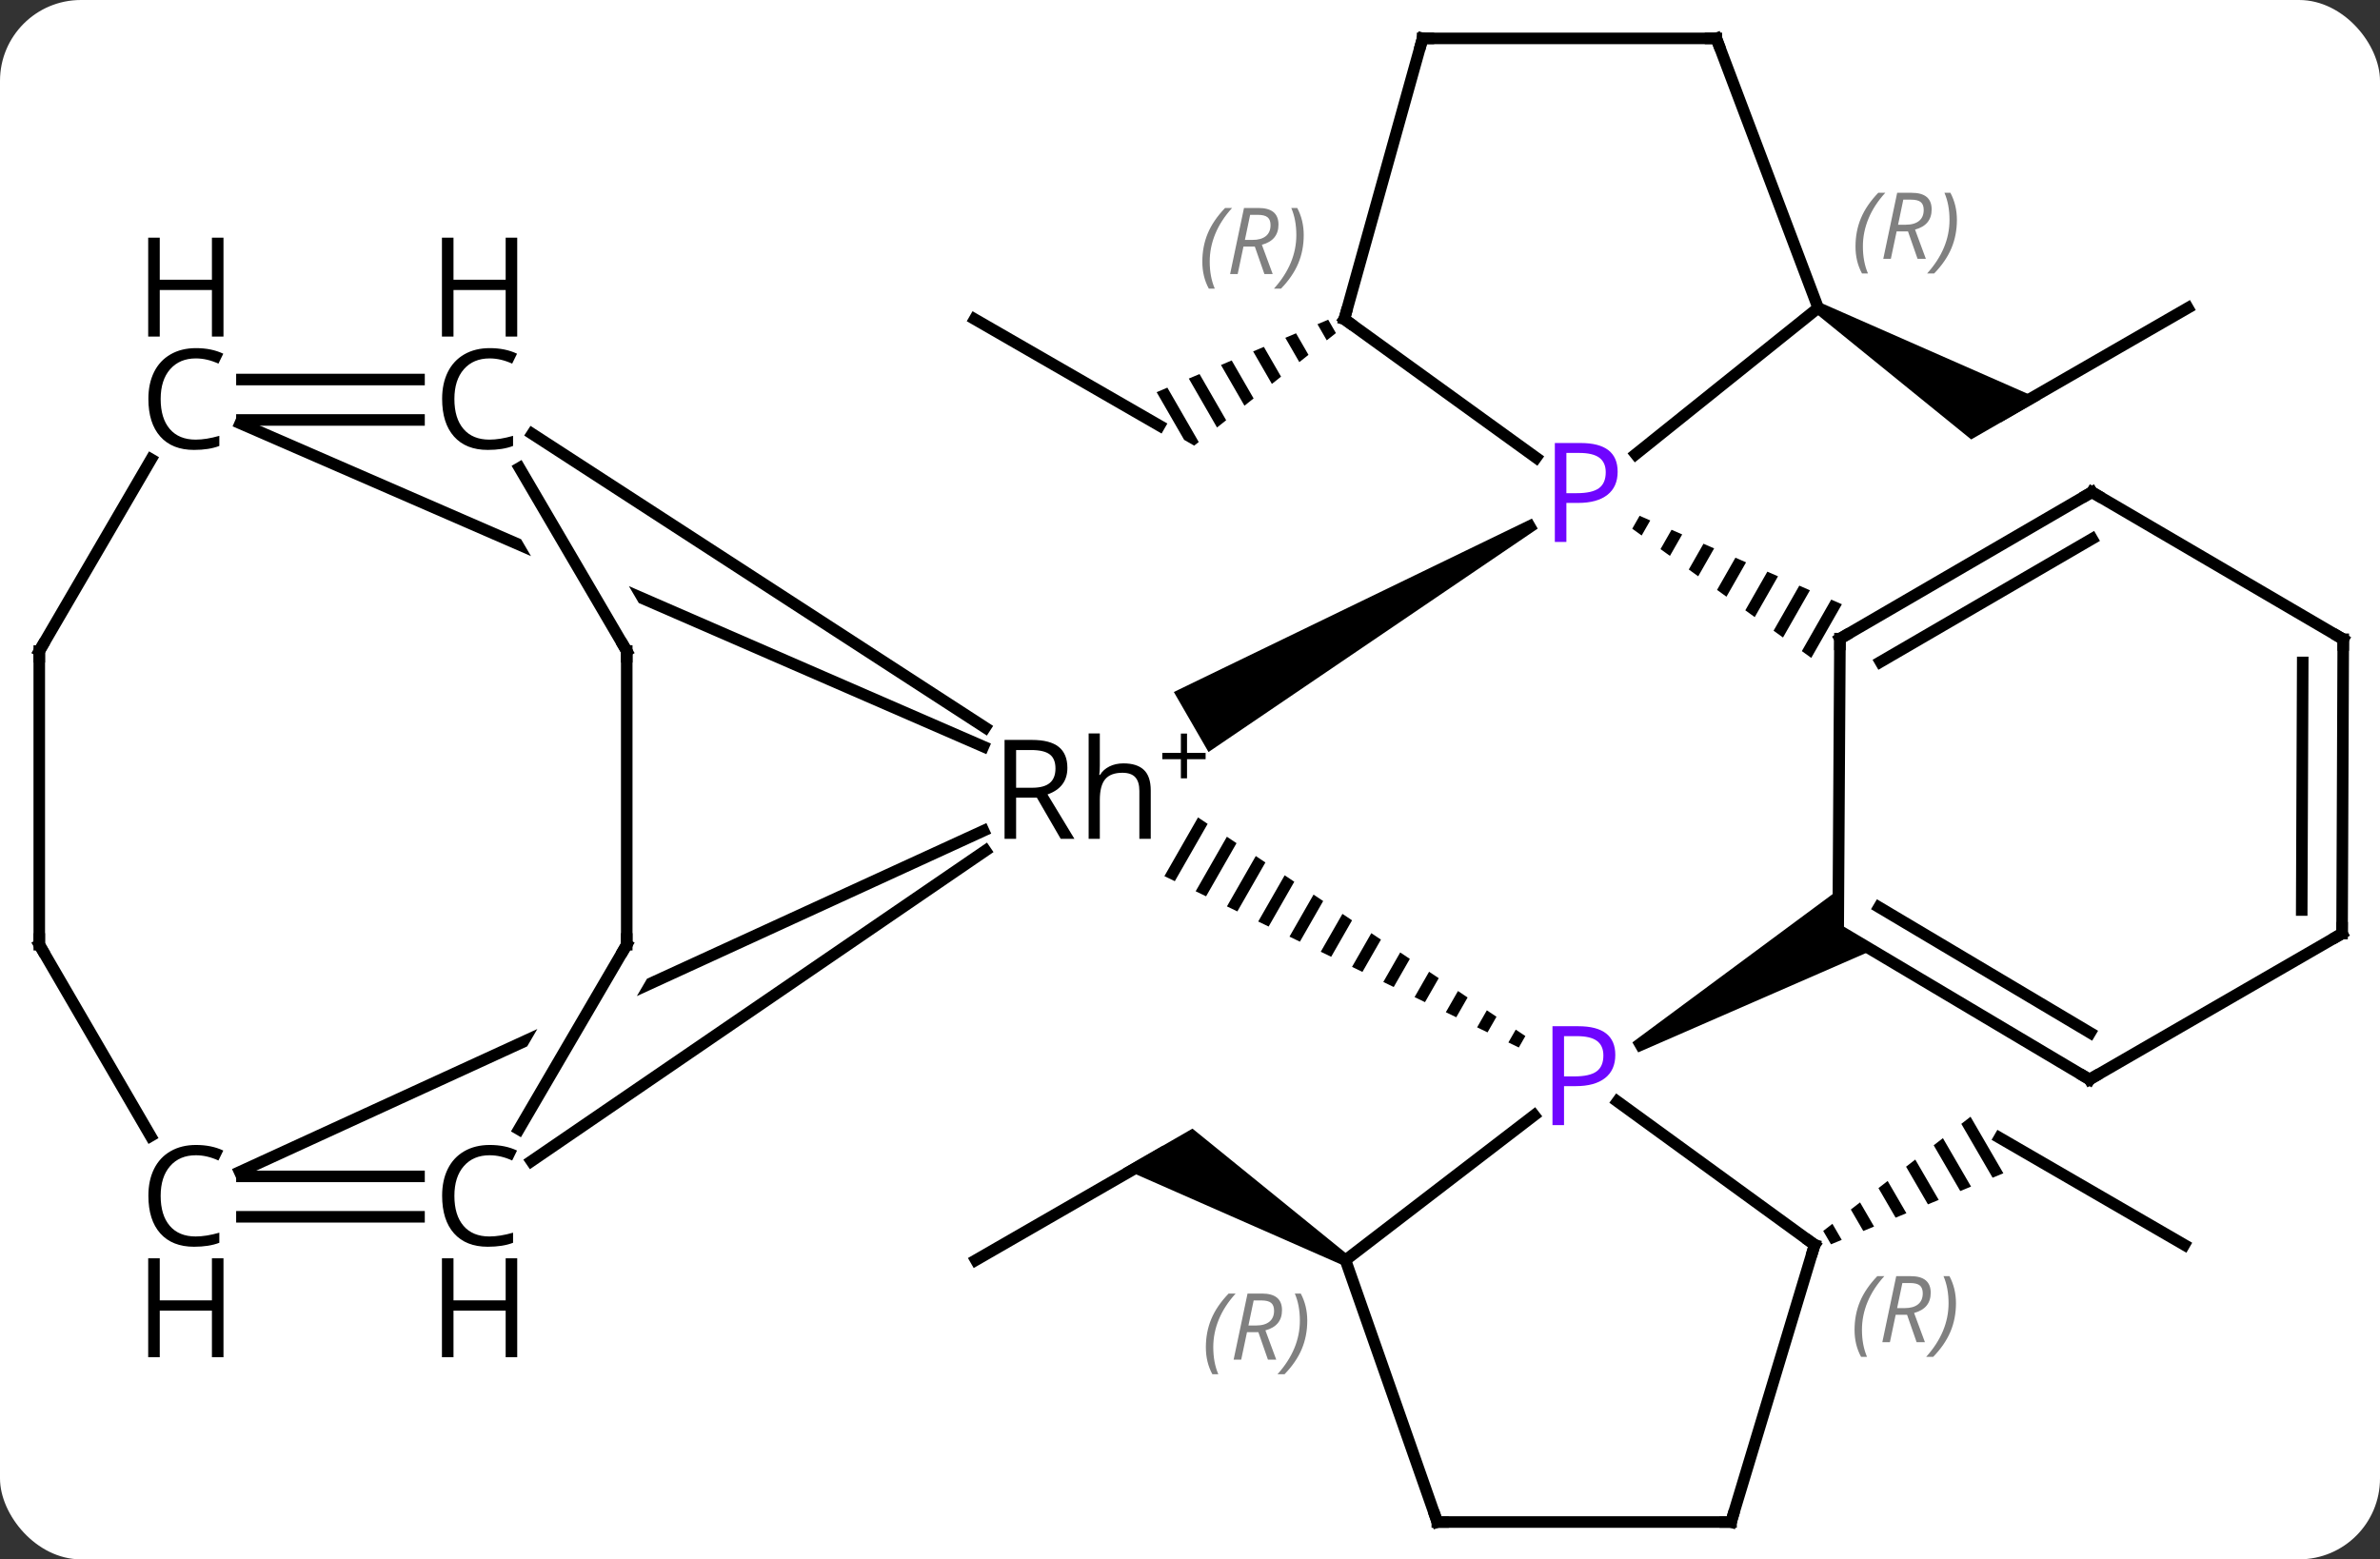<svg width="206" viewBox="0 0 206 135" style="fill-opacity:1; color-rendering:auto; color-interpolation:auto; text-rendering:auto; stroke:black; stroke-linecap:square; stroke-miterlimit:10; shape-rendering:auto; stroke-opacity:1; fill:black; stroke-dasharray:none; font-weight:normal; stroke-width:1; font-family:'Open Sans'; font-style:normal; stroke-linejoin:miter; font-size:12; stroke-dashoffset:0; image-rendering:auto;" height="135" class="cas-substance-image" xmlns:xlink="http://www.w3.org/1999/xlink" xmlns="http://www.w3.org/2000/svg"><rect x="0" y="0" width="206" height="135" fill="#333333" stroke="none"/><svg class="cas-substance-single-component"><rect y="0" x="0" width="206" stroke="none" ry="7" rx="7" height="135" fill="white" class="cas-substance-group"/><svg y="0" x="0" width="206" viewBox="0 0 206 135" style="fill:black;" height="135" class="cas-substance-single-component-image"><svg><g><clipPath id="clipPath_a735bacac08e4154a4ea25e7f8462bf81" clipPathUnits="userSpaceOnUse"><path d="M-858.452 -653.963 L-853.271 -650.937 L-869.791 -622.654 L-874.972 -625.68 L-858.452 -653.963 ZM-823.655 -682.558 L-907.662 -644.02 L-890.984 -607.663 L-806.977 -646.201 L-823.655 -682.558 Z"/></clipPath><clipPath id="clipPath_a735bacac08e4154a4ea25e7f8462bf82" clipPathUnits="userSpaceOnUse"><path d="M-869.796 -701.144 L-853.269 -672.916 L-858.447 -669.885 L-874.974 -698.113 L-869.796 -701.144 ZM-891.376 -716.228 L-907.331 -679.548 L-823.264 -642.98 L-807.308 -679.66 L-891.376 -716.228 Z"/></clipPath><g transform="translate(912,731)" style="text-rendering:geometricPrecision; color-rendering:optimizeQuality; color-interpolation:linearRGB; stroke-linecap:butt; image-rendering:optimizeQuality;"><line y2="-621.903" y1="-631.125" x2="-827.539" x1="-811.54" style="fill:none;"/><path style="stroke:none;" d="M-795.292 -622.336 L-795.792 -621.469 L-814.794 -629.826 L-808.787 -633.289 Z"/><line y2="-623.227" y1="-632.5" x2="-722.938" x1="-738.936" style="fill:none;"/><path style="stroke:none;" d="M-741.442 -634.319 L-742.239 -633.701 L-742.239 -633.701 L-739.532 -629.039 L-738.6 -629.423 L-741.442 -634.319 ZM-743.833 -632.464 L-744.63 -631.846 L-742.33 -627.886 L-742.33 -627.886 L-741.397 -628.27 L-741.397 -628.27 L-743.833 -632.464 ZM-746.224 -630.61 L-747.021 -629.992 L-747.021 -629.992 L-745.128 -626.733 L-745.128 -626.733 L-744.195 -627.117 L-744.195 -627.117 L-746.224 -630.61 ZM-748.615 -628.756 L-749.411 -628.138 L-749.411 -628.138 L-747.926 -625.58 L-747.926 -625.58 L-746.993 -625.964 L-746.993 -625.964 L-748.615 -628.756 ZM-751.005 -626.902 L-751.802 -626.284 L-751.802 -626.284 L-750.724 -624.427 L-750.724 -624.427 L-749.791 -624.811 L-749.791 -624.811 L-751.005 -626.902 ZM-753.396 -625.048 L-754.193 -624.429 L-754.193 -624.429 L-753.521 -623.274 L-752.589 -623.658 L-753.396 -625.048 Z"/><line y2="-703.372" y1="-694.15" x2="-827.641" x1="-811.643" style="fill:none;"/><path style="stroke:none;" d="M-797.038 -703.322 L-797.966 -702.93 L-797.966 -702.93 L-797.162 -701.535 L-796.37 -702.164 L-797.038 -703.322 ZM-799.822 -702.145 L-800.75 -701.753 L-800.75 -701.753 L-799.537 -699.649 L-799.537 -699.649 L-798.745 -700.278 L-798.745 -700.278 L-799.822 -702.145 ZM-802.607 -700.969 L-803.535 -700.577 L-803.535 -700.577 L-801.912 -697.762 L-801.912 -697.762 L-801.12 -698.391 L-801.12 -698.391 L-802.607 -700.969 ZM-805.391 -699.793 L-806.319 -699.4 L-806.319 -699.4 L-804.287 -695.876 L-803.495 -696.505 L-805.391 -699.793 ZM-808.175 -698.616 L-809.103 -698.224 L-809.103 -698.224 L-806.662 -693.99 L-805.87 -694.618 L-805.87 -694.618 L-808.175 -698.616 ZM-810.96 -697.44 L-811.888 -697.047 L-811.888 -697.047 L-809.507 -692.92 L-809.507 -692.92 L-808.639 -692.419 L-808.639 -692.419 L-808.639 -692.419 L-808.639 -692.419 L-808.245 -692.732 L-808.245 -692.732 L-810.96 -697.44 Z"/><line y2="-704.341" y1="-695.119" x2="-722.632" x1="-738.63" style="fill:none;"/><path style="stroke:none;" d="M-754.878 -703.907 L-754.379 -704.774 L-735.377 -696.417 L-741.384 -692.954 Z"/><path style="stroke:none;" d="M-808.307 -660.229 L-811.216 -655.147 L-811.216 -655.147 L-810.314 -654.711 L-810.314 -654.711 L-807.473 -659.673 L-808.307 -660.229 ZM-805.807 -658.559 L-808.51 -653.838 L-808.51 -653.838 L-807.607 -653.402 L-807.607 -653.402 L-804.973 -658.003 L-805.807 -658.559 ZM-803.306 -656.889 L-805.803 -652.529 L-805.803 -652.529 L-804.901 -652.093 L-804.901 -652.093 L-802.473 -656.333 L-802.473 -656.333 L-803.306 -656.889 ZM-800.806 -655.22 L-803.096 -651.22 L-803.096 -651.22 L-802.194 -650.784 L-802.194 -650.784 L-799.973 -654.663 L-799.973 -654.663 L-800.806 -655.22 ZM-798.306 -653.55 L-800.389 -649.911 L-800.389 -649.911 L-799.487 -649.475 L-799.487 -649.475 L-797.473 -652.993 L-798.306 -653.55 ZM-795.806 -651.88 L-797.683 -648.602 L-797.683 -648.602 L-796.78 -648.166 L-794.973 -651.323 L-794.973 -651.323 L-795.806 -651.88 ZM-793.306 -650.21 L-794.976 -647.293 L-794.976 -647.293 L-794.074 -646.857 L-794.074 -646.857 L-792.473 -649.653 L-792.473 -649.653 L-793.306 -650.21 ZM-790.806 -648.54 L-792.269 -645.985 L-792.269 -645.985 L-791.367 -645.548 L-791.367 -645.548 L-789.972 -647.984 L-789.972 -647.984 L-790.806 -648.54 ZM-788.306 -646.87 L-789.562 -644.676 L-789.562 -644.676 L-788.66 -644.239 L-788.66 -644.239 L-787.472 -646.314 L-787.472 -646.314 L-788.306 -646.87 ZM-785.806 -645.201 L-786.856 -643.367 L-785.953 -642.93 L-785.953 -642.93 L-784.972 -644.644 L-784.972 -644.644 L-785.806 -645.201 ZM-783.306 -643.531 L-784.149 -642.058 L-783.247 -641.621 L-783.247 -641.621 L-782.472 -642.974 L-782.472 -642.974 L-783.306 -643.531 ZM-780.805 -641.861 L-781.442 -640.749 L-780.54 -640.312 L-780.54 -640.312 L-779.972 -641.304 L-780.805 -641.861 Z"/><path style="stroke:none;" d="M-779.404 -686.103 L-778.904 -685.237 L-807.398 -665.893 L-810.399 -671.089 Z"/><line y2="-629.542" y1="-659.08" x2="-891.256" x1="-826.869" style="fill:none; clip-path:url(#clipPath_a735bacac08e4154a4ea25e7f8462bf81);"/><line y2="-693.439" y1="-668.008" x2="-865.937" x1="-826.729" style="fill:none;"/><line y2="-694.347" y1="-666.365" x2="-891.212" x1="-826.885" style="fill:none; clip-path:url(#clipPath_a735bacac08e4154a4ea25e7f8462bf82);"/><line y2="-630.472" y1="-657.359" x2="-866.006" x1="-826.702" style="fill:none;"/><path style="stroke:none;" d="M-770.207 -639.891 L-770.708 -640.756 L-752.875 -653.964 L-752.896 -650.486 L-749.943 -648.729 Z"/><line y2="-621.903" y1="-634.442" x2="-795.542" x1="-779.212" style="fill:none;"/><line y2="-623.227" y1="-635.639" x2="-754.934" x1="-772.006" style="fill:none;"/><path style="stroke:none;" d="M-770.085 -686.344 L-770.722 -685.227 L-769.906 -684.639 L-769.906 -684.639 L-769.163 -685.941 L-769.163 -685.941 L-770.085 -686.344 ZM-767.32 -685.135 L-768.275 -683.461 L-768.275 -683.461 L-767.46 -682.873 L-766.399 -684.732 L-767.32 -685.135 ZM-764.556 -683.926 L-765.828 -681.695 L-765.013 -681.106 L-765.013 -681.106 L-763.634 -683.523 L-763.634 -683.523 L-764.556 -683.926 ZM-761.791 -682.717 L-763.382 -679.929 L-763.382 -679.929 L-762.567 -679.34 L-760.87 -682.314 L-761.791 -682.717 ZM-759.027 -681.508 L-760.935 -678.163 L-760.12 -677.574 L-760.12 -677.574 L-758.105 -681.105 L-758.105 -681.105 L-759.027 -681.508 ZM-756.262 -680.299 L-758.489 -676.396 L-758.489 -676.396 L-757.673 -675.808 L-757.673 -675.808 L-755.341 -679.896 L-756.262 -680.299 ZM-753.498 -679.09 L-756.042 -674.63 L-755.227 -674.042 L-755.227 -674.042 L-752.576 -678.687 L-752.576 -678.687 L-753.498 -679.09 Z"/><line y2="-703.372" y1="-691.376" x2="-795.644" x1="-779.043" style="fill:none;"/><line y2="-704.341" y1="-691.672" x2="-754.629" x1="-770.424" style="fill:none;"/><line y2="-625.655" y1="-625.655" x2="-875.732" x1="-891.06" style="fill:none;"/><line y2="-629.155" y1="-629.155" x2="-875.732" x1="-891.06" style="fill:none;"/><line y2="-649.212" y1="-632.647" x2="-908.601" x1="-898.965" style="fill:none;"/><line y2="-698.142" y1="-698.142" x2="-891.06" x1="-875.732" style="fill:none;"/><line y2="-694.642" y1="-694.642" x2="-891.06" x1="-875.732" style="fill:none;"/><line y2="-674.636" y1="-690.491" x2="-857.753" x1="-867.035" style="fill:none;"/><line y2="-674.636" y1="-691.238" x2="-908.601" x1="-898.92" style="fill:none;"/><line y2="-649.212" y1="-633.227" x2="-857.753" x1="-867.09" style="fill:none;"/><line y2="-675.706" y1="-650.486" x2="-752.744" x1="-752.896" style="fill:none;"/><line y2="-637.544" y1="-650.486" x2="-731.141" x1="-752.896" style="fill:none;"/><line y2="-641.585" y1="-652.461" x2="-731.088" x1="-749.37" style="fill:none;"/><line y2="-599.23" y1="-621.903" x2="-787.594" x1="-795.542" style="fill:none;"/><line y2="-599.23" y1="-623.227" x2="-762.169" x1="-754.934" style="fill:none;"/><line y2="-688.393" y1="-675.706" x2="-730.937" x1="-752.744" style="fill:none;"/><line y2="-684.352" y1="-673.697" x2="-730.923" x1="-749.237" style="fill:none;"/><line y2="-727.676" y1="-703.372" x2="-788.868" x1="-795.644" style="fill:none;"/><line y2="-727.676" y1="-704.341" x2="-763.443" x1="-754.629" style="fill:none;"/><line y2="-674.636" y1="-649.212" x2="-908.601" x1="-908.601" style="fill:none;"/><line y2="-649.212" y1="-674.636" x2="-857.753" x1="-857.753" style="fill:none;"/><line y2="-650.18" y1="-637.544" x2="-709.283" x1="-731.141" style="fill:none;"/><line y2="-599.23" y1="-599.23" x2="-762.169" x1="-787.594" style="fill:none;"/><line y2="-675.655" y1="-688.393" x2="-709.181" x1="-730.937" style="fill:none;"/><line y2="-727.676" y1="-727.676" x2="-763.443" x1="-788.868" style="fill:none;"/><line y2="-675.655" y1="-650.18" x2="-709.181" x1="-709.283" style="fill:none;"/><line y2="-673.649" y1="-652.215" x2="-712.689" x1="-712.775" style="fill:none;"/><path style="stroke-linecap:square; stroke:none;" d="M-824.051 -661.941 L-824.051 -658.378 L-825.051 -658.378 L-825.051 -666.941 L-822.691 -666.941 Q-821.113 -666.941 -820.363 -666.339 Q-819.613 -665.738 -819.613 -664.519 Q-819.613 -662.832 -821.332 -662.222 L-819.004 -658.378 L-820.191 -658.378 L-822.254 -661.941 L-824.051 -661.941 ZM-824.051 -662.8 L-822.676 -662.8 Q-821.629 -662.8 -821.137 -663.214 Q-820.644 -663.628 -820.644 -664.472 Q-820.644 -665.316 -821.144 -665.691 Q-821.644 -666.066 -822.754 -666.066 L-824.051 -666.066 L-824.051 -662.8 ZM-813.383 -658.378 L-813.383 -662.535 Q-813.383 -663.316 -813.734 -663.707 Q-814.086 -664.097 -814.852 -664.097 Q-815.867 -664.097 -816.336 -663.542 Q-816.805 -662.988 -816.805 -661.738 L-816.805 -658.378 L-817.773 -658.378 L-817.773 -667.503 L-816.805 -667.503 L-816.805 -664.738 Q-816.805 -664.238 -816.852 -663.91 L-816.789 -663.91 Q-816.508 -664.378 -815.977 -664.644 Q-815.445 -664.91 -814.758 -664.91 Q-813.586 -664.91 -812.992 -664.347 Q-812.398 -663.785 -812.398 -662.566 L-812.398 -658.378 L-813.383 -658.378 Z"/><path style="stroke-linecap:square; stroke:none;" d="M-809.258 -665.819 L-807.648 -665.819 L-807.648 -665.272 L-809.258 -665.272 L-809.258 -663.616 L-809.789 -663.616 L-809.789 -665.272 L-811.398 -665.272 L-811.398 -665.819 L-809.789 -665.819 L-809.789 -667.491 L-809.258 -667.491 L-809.258 -665.819 Z"/></g><g transform="translate(912,731)" style="fill:rgb(111,5,255); text-rendering:geometricPrecision; color-rendering:optimizeQuality; image-rendering:optimizeQuality; font-family:'Open Sans'; stroke:rgb(111,5,255); color-interpolation:linearRGB;"><path style="stroke:none;" d="M-772.188 -639.67 Q-772.188 -638.358 -773.079 -637.662 Q-773.97 -636.967 -775.61 -636.967 L-776.626 -636.967 L-776.626 -633.592 L-777.626 -633.592 L-777.626 -642.154 L-775.391 -642.154 Q-772.188 -642.154 -772.188 -639.67 ZM-776.626 -637.811 L-775.72 -637.811 Q-774.407 -637.811 -773.813 -638.24 Q-773.22 -638.67 -773.22 -639.623 Q-773.22 -640.467 -773.774 -640.881 Q-774.329 -641.295 -775.516 -641.295 L-776.626 -641.295 L-776.626 -637.811 Z"/><path style="stroke:none;" d="M-771.985 -690.162 Q-771.985 -688.85 -772.875 -688.154 Q-773.766 -687.459 -775.406 -687.459 L-776.422 -687.459 L-776.422 -684.084 L-777.422 -684.084 L-777.422 -692.646 L-775.188 -692.646 Q-771.985 -692.646 -771.985 -690.162 ZM-776.422 -688.303 L-775.516 -688.303 Q-774.203 -688.303 -773.61 -688.732 Q-773.016 -689.162 -773.016 -690.115 Q-773.016 -690.959 -773.57 -691.373 Q-774.125 -691.787 -775.313 -691.787 L-776.422 -691.787 L-776.422 -688.303 Z"/><path style="fill:black; stroke:none;" d="M-895.048 -630.983 Q-896.454 -630.983 -897.274 -630.046 Q-898.094 -629.108 -898.094 -627.468 Q-898.094 -625.796 -897.305 -624.874 Q-896.516 -623.952 -895.063 -623.952 Q-894.157 -623.952 -893.016 -624.28 L-893.016 -623.405 Q-893.907 -623.062 -895.204 -623.062 Q-897.094 -623.062 -898.126 -624.218 Q-899.157 -625.374 -899.157 -627.483 Q-899.157 -628.812 -898.665 -629.804 Q-898.173 -630.796 -897.235 -631.335 Q-896.298 -631.874 -895.032 -631.874 Q-893.688 -631.874 -892.673 -631.39 L-893.094 -630.53 Q-894.079 -630.983 -895.048 -630.983 Z"/><path style="fill:black; stroke:none;" d="M-892.657 -613.499 L-893.657 -613.499 L-893.657 -617.53 L-898.173 -617.53 L-898.173 -613.499 L-899.173 -613.499 L-899.173 -622.062 L-898.173 -622.062 L-898.173 -618.421 L-893.657 -618.421 L-893.657 -622.062 L-892.657 -622.062 L-892.657 -613.499 Z"/><path style="fill:black; stroke:none;" d="M-869.623 -699.97 Q-871.029 -699.97 -871.85 -699.033 Q-872.67 -698.095 -872.67 -696.455 Q-872.67 -694.783 -871.881 -693.861 Q-871.092 -692.939 -869.639 -692.939 Q-868.732 -692.939 -867.592 -693.267 L-867.592 -692.392 Q-868.482 -692.048 -869.779 -692.048 Q-871.67 -692.048 -872.701 -693.205 Q-873.732 -694.361 -873.732 -696.47 Q-873.732 -697.798 -873.24 -698.791 Q-872.748 -699.783 -871.811 -700.322 Q-870.873 -700.861 -869.607 -700.861 Q-868.264 -700.861 -867.248 -700.377 L-867.67 -699.517 Q-868.654 -699.97 -869.623 -699.97 Z"/><path style="fill:black; stroke:none;" d="M-867.232 -701.861 L-868.232 -701.861 L-868.232 -705.892 L-872.748 -705.892 L-872.748 -701.861 L-873.748 -701.861 L-873.748 -710.423 L-872.748 -710.423 L-872.748 -706.783 L-868.232 -706.783 L-868.232 -710.423 L-867.232 -710.423 L-867.232 -701.861 Z"/><path style="fill:black; stroke:none;" d="M-895.048 -699.97 Q-896.454 -699.97 -897.274 -699.033 Q-898.094 -698.095 -898.094 -696.455 Q-898.094 -694.783 -897.305 -693.861 Q-896.516 -692.939 -895.063 -692.939 Q-894.157 -692.939 -893.016 -693.267 L-893.016 -692.392 Q-893.907 -692.048 -895.204 -692.048 Q-897.094 -692.048 -898.126 -693.205 Q-899.157 -694.361 -899.157 -696.47 Q-899.157 -697.798 -898.665 -698.791 Q-898.173 -699.783 -897.235 -700.322 Q-896.298 -700.861 -895.032 -700.861 Q-893.688 -700.861 -892.673 -700.377 L-893.094 -699.517 Q-894.079 -699.97 -895.048 -699.97 Z"/><path style="fill:black; stroke:none;" d="M-892.657 -701.861 L-893.657 -701.861 L-893.657 -705.892 L-898.173 -705.892 L-898.173 -701.861 L-899.173 -701.861 L-899.173 -710.423 L-898.173 -710.423 L-898.173 -706.783 L-893.657 -706.783 L-893.657 -710.423 L-892.657 -710.423 L-892.657 -701.861 Z"/><path style="fill:black; stroke:none;" d="M-869.623 -630.983 Q-871.029 -630.983 -871.85 -630.046 Q-872.67 -629.108 -872.67 -627.468 Q-872.67 -625.796 -871.881 -624.874 Q-871.092 -623.952 -869.639 -623.952 Q-868.732 -623.952 -867.592 -624.28 L-867.592 -623.405 Q-868.482 -623.062 -869.779 -623.062 Q-871.67 -623.062 -872.701 -624.218 Q-873.732 -625.374 -873.732 -627.483 Q-873.732 -628.812 -873.24 -629.804 Q-872.748 -630.796 -871.811 -631.335 Q-870.873 -631.874 -869.607 -631.874 Q-868.264 -631.874 -867.248 -631.39 L-867.67 -630.53 Q-868.654 -630.983 -869.623 -630.983 Z"/><path style="fill:black; stroke:none;" d="M-867.232 -613.499 L-868.232 -613.499 L-868.232 -617.53 L-872.748 -617.53 L-872.748 -613.499 L-873.748 -613.499 L-873.748 -622.062 L-872.748 -622.062 L-872.748 -618.421 L-868.232 -618.421 L-868.232 -622.062 L-867.232 -622.062 L-867.232 -613.499 Z"/></g><g transform="translate(912,731)" style="font-size:8.4px; fill:gray; text-rendering:geometricPrecision; image-rendering:optimizeQuality; color-rendering:optimizeQuality; font-family:'Open Sans'; font-style:italic; stroke:gray; color-interpolation:linearRGB;"><path style="stroke:none;" d="M-807.627 -614.354 Q-807.627 -615.682 -807.158 -616.807 Q-806.69 -617.932 -805.658 -619.01 L-805.049 -619.01 Q-806.018 -617.947 -806.502 -616.775 Q-806.986 -615.604 -806.986 -614.369 Q-806.986 -613.041 -806.549 -612.025 L-807.065 -612.025 Q-807.627 -613.057 -807.627 -614.354 ZM-804.067 -615.666 L-804.567 -613.291 L-805.223 -613.291 L-804.02 -619.01 L-802.77 -619.01 Q-801.036 -619.01 -801.036 -617.572 Q-801.036 -616.213 -802.473 -615.822 L-801.536 -613.291 L-802.255 -613.291 L-803.083 -615.666 L-804.067 -615.666 ZM-803.489 -618.416 Q-803.88 -616.494 -803.942 -616.244 L-803.286 -616.244 Q-802.536 -616.244 -802.13 -616.572 Q-801.723 -616.9 -801.723 -617.525 Q-801.723 -617.994 -801.981 -618.205 Q-802.239 -618.416 -802.833 -618.416 L-803.489 -618.416 ZM-798.85 -616.666 Q-798.85 -615.338 -799.326 -614.205 Q-799.803 -613.072 -800.818 -612.025 L-801.428 -612.025 Q-799.49 -614.182 -799.49 -616.666 Q-799.49 -617.994 -799.928 -619.01 L-799.412 -619.01 Q-798.85 -617.947 -798.85 -616.666 Z"/></g><g transform="translate(912,731)" style="stroke-linecap:butt; font-size:8.4px; text-rendering:geometricPrecision; image-rendering:optimizeQuality; color-rendering:optimizeQuality; font-family:'Open Sans'; font-style:italic; color-interpolation:linearRGB; stroke-miterlimit:5;"><path style="fill:none;" d="M-755.339 -623.521 L-754.934 -623.227 L-755.079 -622.749"/><path style="fill:gray; stroke:none;" d="M-751.48 -615.86 Q-751.48 -617.188 -751.011 -618.313 Q-750.542 -619.438 -749.511 -620.516 L-748.902 -620.516 Q-749.87 -619.454 -750.355 -618.282 Q-750.839 -617.11 -750.839 -615.875 Q-750.839 -614.547 -750.402 -613.532 L-750.917 -613.532 Q-751.48 -614.563 -751.48 -615.86 ZM-747.92 -617.172 L-748.42 -614.797 L-749.076 -614.797 L-747.873 -620.516 L-746.623 -620.516 Q-744.888 -620.516 -744.888 -619.079 Q-744.888 -617.719 -746.326 -617.329 L-745.388 -614.797 L-746.107 -614.797 L-746.935 -617.172 L-747.92 -617.172 ZM-747.341 -619.922 Q-747.732 -618 -747.795 -617.75 L-747.138 -617.75 Q-746.388 -617.75 -745.982 -618.079 Q-745.576 -618.407 -745.576 -619.032 Q-745.576 -619.5 -745.834 -619.712 Q-746.091 -619.922 -746.685 -619.922 L-747.341 -619.922 ZM-742.702 -618.172 Q-742.702 -616.844 -743.179 -615.712 Q-743.655 -614.579 -744.671 -613.532 L-745.28 -613.532 Q-743.343 -615.688 -743.343 -618.172 Q-743.343 -619.5 -743.78 -620.516 L-743.265 -620.516 Q-742.702 -619.454 -742.702 -618.172 Z"/><path style="fill:none;" d="M-752.747 -675.206 L-752.744 -675.706 L-752.311 -675.958"/><path style="fill:none;" d="M-795.239 -703.08 L-795.644 -703.372 L-795.51 -703.854"/><path style="fill:gray; stroke:none;" d="M-807.933 -708.339 Q-807.933 -709.667 -807.464 -710.792 Q-806.996 -711.917 -805.964 -712.995 L-805.355 -712.995 Q-806.324 -711.933 -806.808 -710.761 Q-807.293 -709.589 -807.293 -708.354 Q-807.293 -707.026 -806.855 -706.011 L-807.371 -706.011 Q-807.933 -707.042 -807.933 -708.339 ZM-804.373 -709.651 L-804.873 -707.276 L-805.529 -707.276 L-804.326 -712.995 L-803.076 -712.995 Q-801.342 -712.995 -801.342 -711.558 Q-801.342 -710.198 -802.779 -709.808 L-801.842 -707.276 L-802.561 -707.276 L-803.389 -709.651 L-804.373 -709.651 ZM-803.795 -712.401 Q-804.186 -710.479 -804.248 -710.229 L-803.592 -710.229 Q-802.842 -710.229 -802.436 -710.558 Q-802.029 -710.886 -802.029 -711.511 Q-802.029 -711.979 -802.287 -712.19 Q-802.545 -712.401 -803.139 -712.401 L-803.795 -712.401 ZM-799.156 -710.651 Q-799.156 -709.323 -799.632 -708.19 Q-800.109 -707.058 -801.125 -706.011 L-801.734 -706.011 Q-799.796 -708.167 -799.796 -710.651 Q-799.796 -711.979 -800.234 -712.995 L-799.718 -712.995 Q-799.156 -711.933 -799.156 -710.651 Z"/><path style="fill:gray; stroke:none;" d="M-751.398 -709.653 Q-751.398 -710.981 -750.929 -712.106 Q-750.461 -713.231 -749.429 -714.309 L-748.82 -714.309 Q-749.789 -713.247 -750.273 -712.075 Q-750.758 -710.903 -750.758 -709.669 Q-750.758 -708.341 -750.32 -707.325 L-750.836 -707.325 Q-751.398 -708.356 -751.398 -709.653 ZM-747.838 -710.966 L-748.338 -708.591 L-748.994 -708.591 L-747.791 -714.309 L-746.541 -714.309 Q-744.807 -714.309 -744.807 -712.872 Q-744.807 -711.513 -746.244 -711.122 L-745.307 -708.591 L-746.026 -708.591 L-746.854 -710.966 L-747.838 -710.966 ZM-747.26 -713.716 Q-747.651 -711.794 -747.713 -711.544 L-747.057 -711.544 Q-746.307 -711.544 -745.901 -711.872 Q-745.494 -712.2 -745.494 -712.825 Q-745.494 -713.294 -745.752 -713.505 Q-746.01 -713.716 -746.604 -713.716 L-747.26 -713.716 ZM-742.621 -711.966 Q-742.621 -710.638 -743.097 -709.505 Q-743.574 -708.372 -744.59 -707.325 L-745.199 -707.325 Q-743.261 -709.481 -743.261 -711.966 Q-743.261 -713.294 -743.699 -714.309 L-743.183 -714.309 Q-742.621 -713.247 -742.621 -711.966 Z"/><path style="fill:none;" d="M-908.35 -648.78 L-908.601 -649.212 L-908.601 -649.712"/><path style="fill:none;" d="M-858.005 -675.068 L-857.753 -674.636 L-857.753 -674.136"/><path style="fill:none;" d="M-908.35 -675.068 L-908.601 -674.636 L-908.601 -674.136"/><path style="fill:none;" d="M-858.005 -648.78 L-857.753 -649.212 L-857.753 -649.712"/><path style="fill:none;" d="M-731.57 -637.8 L-731.141 -637.544 L-730.708 -637.795"/><path style="fill:none;" d="M-787.759 -599.701 L-787.594 -599.23 L-787.094 -599.23"/><path style="fill:none;" d="M-762.025 -599.708 L-762.169 -599.23 L-762.669 -599.23"/><path style="fill:none;" d="M-731.369 -688.142 L-730.937 -688.393 L-730.505 -688.14"/><path style="fill:none;" d="M-789.002 -727.194 L-788.868 -727.676 L-788.368 -727.676"/><path style="fill:none;" d="M-763.266 -727.208 L-763.443 -727.676 L-763.943 -727.676"/><path style="fill:none;" d="M-709.716 -649.93 L-709.283 -650.18 L-709.281 -650.68"/><path style="fill:none;" d="M-709.612 -675.908 L-709.181 -675.655 L-709.183 -675.155"/></g></g></svg></svg></svg></svg>